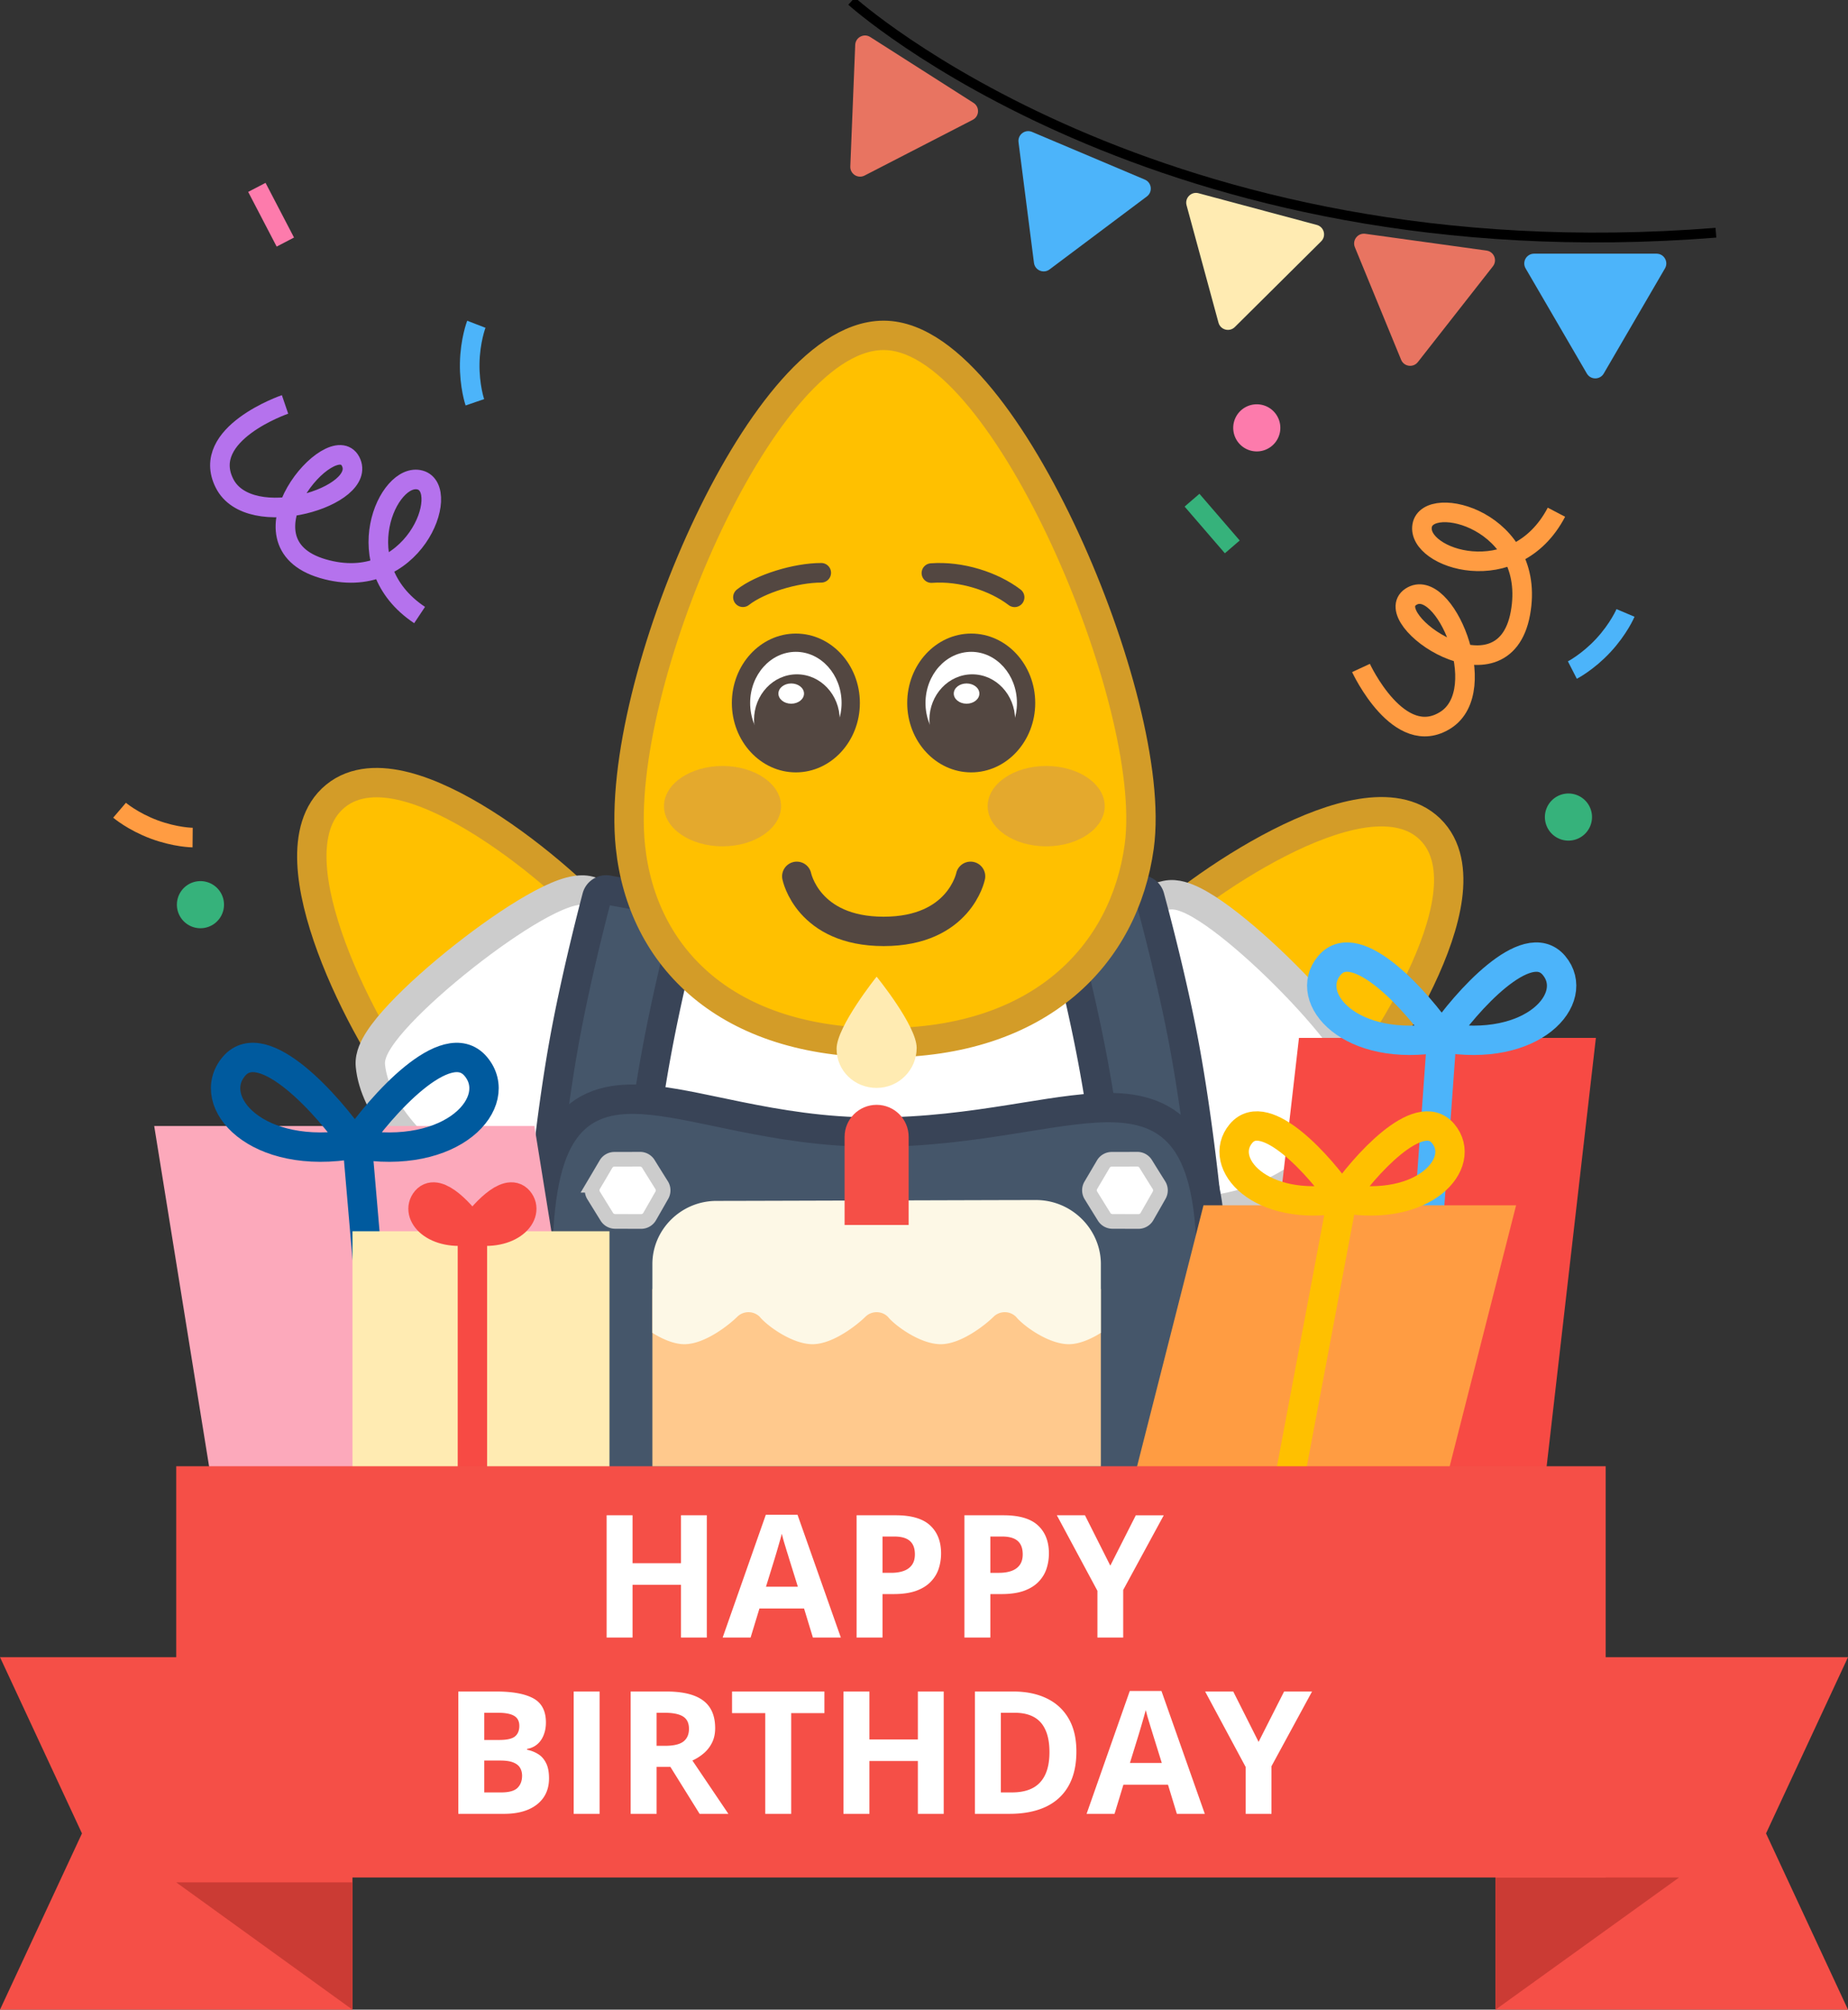 <svg width="755" height="821" viewBox="0 0 755 821" fill="none" xmlns="http://www.w3.org/2000/svg">
  <rect x="0" y="0" width="755" height="821" fill="#333333" stroke="none"/>
  <g clip-path="url(#a)">
    <mask id="b" style="mask-type:alpha" maskUnits="userSpaceOnUse" x="72" y="119" width="584" height="485">
      <path d="M656 119H72v485h584z" fill="#D9D9D9"/>
    </mask>
    <g mask="url(#b)">
      <path d="M255.413 470.189c13.696-11.183 18.908-26.011 17.473-41.616-1.409-15.311-9.151-31.087-20.687-45.217-11.492-14.075-32.957-33.487-54.526-47.08-10.778-6.793-21.937-12.361-32.148-14.962-10.063-2.563-20.579-2.559-28.481 3.893-7.891 6.442-10.044 16.761-9.604 27.165.445 10.564 3.589 22.668 8.014 34.649 8.853 23.97 23.433 49.021 34.944 63.12 11.569 14.171 25.647 24.789 40.518 29.097 15.127 4.383 30.815 2.121 44.497-9.049Z" fill="#FFC000" stroke="#D39C28" stroke-width="12"/>
      <path d="M258.444 477.715c23.153-18.268 26.021-44.557 19.897-66.699-3.055-11.05-8.379-21.301-14.755-29.46-6.307-8.07-14.014-14.559-22.077-17.373-2.046-.714-4.133-.672-5.838-.441-1.77.239-3.61.749-5.428 1.394-3.635 1.291-7.793 3.348-12.15 5.84-8.749 5.005-18.999 12.172-28.705 19.835-9.707 7.663-19.06 15.973-25.969 23.324-3.44 3.661-6.41 7.228-8.517 10.462-1.054 1.617-1.98 3.286-2.629 4.947-.625 1.6-1.158 3.611-.956 5.76.808 8.575 5.368 17.592 11.813 25.569 6.518 8.067 15.348 15.557 25.477 21.018 20.289 10.938 46.706 14.076 69.837-4.176Z" fill="#fff" stroke="#CCC" stroke-width="12"/>
      <path d="M454.058 473.206c12.709 12.293 28.046 15.732 43.375 12.479 15.041-3.192 29.802-12.728 42.484-25.84 12.633-13.06 29.397-36.65 40.371-59.663 5.484-11.5 9.707-23.233 11.095-33.679 1.367-10.293.131-20.737-7.201-27.829-7.323-7.083-17.822-8.012-28.104-6.357-10.439 1.679-22.091 6.219-33.472 12.016-22.768 11.599-45.94 29.012-58.594 42.095-12.718 13.149-21.615 28.374-24.152 43.647-2.581 15.536 1.503 30.851 14.198 43.131Z" fill="#FFC000" stroke="#D39C28" stroke-width="12"/>
      <path d="M446.938 477.098c20.854 20.854 47.298 20.623 68.571 11.949 10.615-4.328 20.172-10.816 27.529-18.104 7.276-7.207 12.817-15.622 14.668-23.958.469-2.117.183-4.184-.245-5.851-.445-1.729-1.167-3.497-2.021-5.227-1.708-3.459-4.237-7.347-7.222-11.382-5.995-8.103-14.313-17.443-23.06-26.185-8.747-8.743-18.095-17.059-26.205-23.059-4.038-2.988-7.928-5.52-11.387-7.234-1.729-.857-3.495-1.581-5.221-2.031-1.662-.433-3.722-.728-5.832-.275-8.422 1.806-16.843 7.391-24.01 14.726-7.248 7.417-13.653 17.064-17.89 27.763-8.487 21.43-8.51 48.033 12.325 68.868Z" fill="#fff" stroke="#CCC" stroke-width="12"/>
      <path d="M488.75 517.716c0 59.038-58.875 93.284-131.5 93.284s-131.5-34.246-131.5-93.284C225.75 415.729 284.625 346 357.25 346s131.5 78.981 131.5 171.716Z" fill="#fff" stroke="#CCC" stroke-width="12"/>
      <path d="M259.669 491.613a4.04 4.04 0 0 1-4.733 3.586l-29.371-5.308c-2.042-.369-3.462-2.222-3.253-4.286.957-9.466 3.813-35.837 8.184-60.024s10.925-49.889 13.342-59.092c.527-2.007 2.505-3.245 4.547-2.876l29.372 5.308a4.037 4.037 0 0 1 3.178 5.015c-2.487 9.323-8.513 32.84-13.13 58.387-4.616 25.548-7.203 49.687-8.136 59.29ZM432.7 374.177a4.036 4.036 0 0 1 3.138-5.04l29.329-5.54c2.039-.385 4.027.837 4.57 2.84 2.489 9.183 9.246 34.833 13.808 58.984s7.627 50.499 8.659 59.958c.225 2.063-1.18 3.926-3.219 4.311l-29.328 5.54a4.037 4.037 0 0 1-4.761-3.548c-1.009-9.596-3.787-33.713-8.605-59.223S435.26 383.48 432.7 374.177Z" fill="#45566A" stroke="#394457" stroke-width="12"/>
      <path d="M357.306 617.069c37.195 0 71.354-8.731 96.41-25.468 25.219-16.847 41.22-41.874 41.22-73.646 0-23.323-2.827-39.469-9.426-49.97-7.05-11.219-17.701-15.025-30.013-15.465-10.462-.374-23.042 1.653-36.869 3.882-1.817.292-3.655.589-5.513.883-16.294 2.585-34.859 5.216-55.809 5.216-20.838 0-39.322-3.177-55.557-6.469-2.855-.579-5.669-1.169-8.433-1.748-12.615-2.645-24.194-5.072-33.889-5.23-6.068-.099-11.913.656-17.195 3.053-5.39 2.446-9.798 6.422-13.196 12.089-6.549 10.925-9.36 28.208-9.36 53.759 0 31.772 16.001 56.799 41.221 73.646 25.056 16.737 59.214 25.468 96.409 25.468Z" fill="#45566A" stroke="#394457" stroke-width="12"/>
      <path d="M270.305 484.158a1212 1212 0 0 1-5.418-8.688 4 4 0 0 0-3.426-1.898c-3.477.019-6.953.03-10.439.031a4 4 0 0 0-3.446 1.97l-1.309 2.225c-1.261 2.143-2.517 4.279-3.784 6.411a4 4 0 0 0 .032 4.139 2603 2603 0 0 0 5.405 8.739 4 4 0 0 0 3.388 1.892l10.62.031a4 4 0 0 0 3.48-2.009c1.668-2.905 3.34-5.819 4.994-8.743a4 4 0 0 0-.097-4.1Zm203.178 0q-2.731-4.338-5.418-8.688a4 4 0 0 0-3.427-1.898c-3.476.019-6.952.03-10.438.031a4 4 0 0 0-3.446 1.97l-1.31 2.225c-1.26 2.143-2.516 4.279-3.783 6.411a4 4 0 0 0 .031 4.139 2603 2603 0 0 0 5.406 8.739 4 4 0 0 0 3.387 1.892l10.62.031a4 4 0 0 0 3.481-2.009c1.668-2.905 3.339-5.819 4.993-8.743a4 4 0 0 0-.096-4.1Z" fill="#fff" stroke="#CCC" stroke-width="6"/>
      <path d="M347.122 556.766h-18.081a2.49 2.49 0 0 1-2.147-1.236l-9.032-15.634a2.45 2.45 0 0 1 0-2.473l9.032-15.634a2.49 2.49 0 0 1 2.147-1.237h18.081c.892 0 1.701.479 2.147 1.237l9.033 15.634a2.46 2.46 0 0 1 0 2.473l-9.033 15.634a2.47 2.47 0 0 1-2.147 1.236m-16.644-4.947h15.208l7.612-13.16-7.612-13.159h-15.208l-7.613 13.159z" fill="#4CB4FA"/>
      <path d="M374.237 541.214h-18.082a2.49 2.49 0 0 1-2.146-1.237l-9.033-15.633a2.45 2.45 0 0 1 0-2.474l9.033-15.633a2.49 2.49 0 0 1 2.146-1.237h18.082c.891 0 1.701.478 2.146 1.237l9.033 15.633a2.45 2.45 0 0 1 0 2.474l-9.033 15.633a2.46 2.46 0 0 1-2.146 1.237m-16.645-4.947H372.8l7.613-13.16-7.613-13.16h-15.208l-7.613 13.16z" fill="#FFC000"/>
      <path d="M374.237 572.381h-18.082a2.49 2.49 0 0 1-2.146-1.237l-9.033-15.633a2.45 2.45 0 0 1 0-2.474l9.033-15.633a2.49 2.49 0 0 1 2.146-1.237h18.082c.891 0 1.701.478 2.146 1.237l9.033 15.633a2.45 2.45 0 0 1 0 2.474l-9.033 15.633a2.46 2.46 0 0 1-2.146 1.237m-16.645-4.947H372.8l7.613-13.16-7.613-13.16h-15.208l-7.613 13.16z" fill="#fff"/>
      <path d="M292.614 554.664c-15.298-4.099-30.444-2.754-42.679 5.176-12.267 7.952-20.663 21.909-23.665 41.133-2.193 14.041 1.679 30.245 8.044 43.339 3.214 6.611 7.181 12.682 11.608 17.483 4.36 4.729 9.543 8.631 15.263 10.164 5.648 1.513 11.83.856 17.74-.947 5.966-1.819 12.071-4.928 17.835-8.854 11.468-7.811 22.287-19.349 28.299-31.996 8.172-17.192 8.252-33.97 1.901-47.681-6.328-13.661-18.75-23.638-34.346-27.817Z" fill="#FFC000" stroke="#D39C28" stroke-width="12"/>
      <path d="M215.296 595.726c6.243-60.955 30.535-61.656 75.451-49.621 44.916 12.036 71.689 25.31 44.24 81.693-11.151 22.906-46.291 12.031-67.808 6.265-21.517-5.765-54.448-13.287-51.883-38.337" fill="#45566A"/>
      <path d="M340.194 616c-1.45 3.709-3.181 7.636-5.207 11.798-11.151 22.906-46.291 12.031-67.808 6.265-21.517-5.765-54.448-13.287-51.883-38.337 2.089-20.393 6.198-34.042 12.423-42.726" stroke="#394457" stroke-width="12" stroke-linecap="round"/>
      <path d="M330.332 628.004c2.664.576 3.996 3.582 2.635 5.944l-7.116 12.348a3.95 3.95 0 0 1-4.231 1.914c-7.335-1.522-28.103-5.965-50.514-11.969-22.329-5.984-43.783-12.846-51.49-15.358a3.956 3.956 0 0 1-2.706-4.15l1.306-13.938c.24-2.561 2.801-4.238 5.249-3.451 9.171 2.947 30.368 9.607 53.307 15.754 22.555 6.043 43.902 10.816 53.56 12.906Z" fill="#fff" stroke="#CCC" stroke-width="12"/>
      <path d="M425.214 555.812c15.5-4.153 30.822-2.955 43.181 4.792 12.424 7.787 20.887 21.585 23.801 40.657 2.131 13.945-1.948 30.045-8.513 43.047-3.318 6.57-7.394 12.603-11.919 17.377-4.461 4.708-9.722 8.571-15.472 10.112-11.098 2.973-24.631-1.976-35.927-9.423-11.593-7.643-22.525-18.994-28.558-31.509-8.207-17.024-8.152-33.697-1.581-47.339 6.534-13.565 19.198-23.483 34.988-27.714Z" fill="#FFC000" stroke="#D39C28" stroke-width="12"/>
      <path d="M503.489 595.929c-5.877-60.277-30.557-60.785-76.292-48.53s-73.042 25.597-45.581 81.186c11.156 22.584 46.948 11.552 68.857 5.682 21.909-5.871 55.431-13.567 53.016-38.338" fill="#45566A"/>
      <path d="M487.5 551.497c8.087 8.133 13.706 21.021 15.989 44.432 2.415 24.771-31.107 32.467-53.016 38.338s-57.701 16.902-68.857-5.681c-2.676-5.417-3.946-7.934-5.616-12.587" stroke="#394457" stroke-width="12" stroke-linecap="round"/>
      <path d="M386.282 628.766c-2.673.583-3.997 3.61-2.612 5.969l7.072 12.046a3.96 3.96 0 0 0 4.225 1.885c7.405-1.55 28.601-6.116 51.489-12.249 22.798-6.108 44.71-13.084 52.506-15.612a3.96 3.96 0 0 0 2.716-4.131l-1.205-13.651c-.227-2.568-2.786-4.261-5.241-3.475-9.302 2.974-30.946 9.745-54.363 16.02-23.015 6.167-44.786 11.062-54.587 13.198Z" fill="#fff" stroke="#CCC" stroke-width="12"/>
      <path d="M360.99 426c31.738 0 56.383-8.803 73.916-23.462 17.53-14.657 27.482-34.781 30.502-56.546 2.125-15.313-.504-35.925-5.974-57.777-5.508-22.004-14.049-45.858-24.229-67.898-10.164-22.003-22.079-42.45-34.43-57.503-6.174-7.525-12.598-13.875-19.124-18.387-6.498-4.492-13.488-7.427-20.661-7.427-7.095 0-14.018 2.758-20.482 7.06-6.481 4.314-12.838 10.399-18.934 17.641-12.191 14.484-23.883 34.248-33.857 55.8-9.992 21.59-18.373 45.222-23.841 67.582-5.445 22.268-8.104 43.687-6.329 60.707 2.35 22.533 12.058 42.75 29.569 57.285C304.595 417.584 329.322 426 360.99 426Z" fill="#FFC000" stroke="#D39C28" stroke-width="12"/>
      <path d="M295.181 345.75c13.205 0 23.909-7.349 23.909-16.415s-10.704-16.415-23.909-16.415-23.908 7.349-23.908 16.415 10.704 16.415 23.908 16.415m132.242 0c13.204 0 23.908-7.349 23.908-16.415s-10.704-16.415-23.908-16.415-23.908 7.349-23.908 16.415 10.704 16.415 23.908 16.415" fill="#E4A92D"/>
      <path d="M396.791 311.803c12.379 0 22.414-11.024 22.414-24.622s-10.035-24.623-22.414-24.623-22.414 11.024-22.414 24.623c0 13.598 10.035 24.622 22.414 24.622" fill="#fff"/>
      <path d="M396.791 315.534c-14.42 0-26.149-12.714-26.149-28.353s11.729-28.353 26.149-28.353 26.149 12.714 26.149 28.353-11.729 28.353-26.149 28.353m0-49.245c-10.295 0-18.678 9.371-18.678 20.892s8.383 20.891 18.678 20.891 18.678-9.371 18.678-20.891c0-11.521-8.383-20.892-18.678-20.892" fill="#534741"/>
      <path d="M397.209 312.787c9.672 0 17.513-8.352 17.513-18.654s-7.841-18.653-17.513-18.653-17.513 8.351-17.513 18.653 7.841 18.654 17.513 18.654" fill="#534741"/>
      <path d="M394.893 287.478c2.888 0 5.23-1.851 5.23-4.134s-2.342-4.134-5.23-4.134-5.23 1.851-5.23 4.134 2.342 4.134 5.23 4.134m-69.743 24.325c12.378 0 22.413-11.024 22.413-24.622s-10.035-24.623-22.413-24.623-22.414 11.024-22.414 24.623c0 13.598 10.035 24.622 22.414 24.622" fill="#fff"/>
      <path d="M325.149 315.534c-14.419 0-26.149-12.714-26.149-28.353s11.73-28.353 26.149-28.353 26.15 12.714 26.15 28.353-11.73 28.353-26.15 28.353m0-49.245c-10.295 0-18.678 9.371-18.678 20.892s8.383 20.891 18.678 20.891 18.679-9.371 18.679-20.891c0-11.521-8.383-20.892-18.679-20.892" fill="#534741"/>
      <path d="M325.567 312.787c9.672 0 17.513-8.352 17.513-18.654s-7.841-18.653-17.513-18.653-17.512 8.351-17.512 18.653 7.84 18.654 17.512 18.654" fill="#534741"/>
      <path d="M323.251 287.478c2.889 0 5.23-1.851 5.23-4.134s-2.341-4.134-5.23-4.134c-2.888 0-5.23 1.851-5.23 4.134s2.342 4.134 5.23 4.134" fill="#fff"/>
      <path d="M414.523 244.02c-8.5-6.501-21.821-10.802-34-9.902m-77 9.874c6.964-5.496 21.5-9.992 32-9.992" stroke="#534741" stroke-width="8" stroke-linecap="round"/>
      <path d="M325.523 358s4.5 22.5 35.5 22.5 35.5-22.5 35.5-22.5" stroke="#534741" stroke-width="12" stroke-linecap="round"/>
    </g>
    <path d="M530.693 424H652l-20.693 180H510z" fill="#F74A44"/>
    <path d="M589 424.5 576 604" stroke="#4CB4FA" stroke-width="12"/>
    <path d="M63 460h155.33L243 613H87.67z" fill="#FCA9BB"/>
    <path d="M589 423.811c-9.67-14.236-34.74-42.563-45.854-29.421-11.229 13.278 8.422 36.067 45.854 29.421Zm0 0c9.67-14.236 34.74-42.563 45.854-29.421 11.229 13.278-8.422 36.067-45.854 29.421Z" stroke="#4CB4FA" stroke-width="12"/>
    <path d="M144.958 467.35c-10.418-15.338-37.428-45.857-49.402-31.698-12.098 14.306 9.074 38.858 49.402 31.698Zm0 0c10.418-15.338 37.428-45.857 49.402-31.698 12.099 14.306-9.074 38.858-49.402 31.698Zm1.078.742 12.39 143.831" stroke="#005A9E" stroke-width="12"/>
    <path d="M249 503H144v110h105z" fill="#FFEBB2"/>
    <path d="M193 503v110m0-110.49c-3.982-5.861-14.305-17.526-18.881-12.114-4.624 5.467 3.468 14.851 18.881 12.114Zm0 0c3.982-5.861 14.304-17.526 18.881-12.114 4.624 5.467-3.468 14.851-18.881 12.114Z" stroke="#F74A44" stroke-width="12"/>
    <path d="M491.685 492.4H619.4L588.715 613H461z" fill="#FF9C42"/>
    <path d="M548.3 490.15 525.35 612.1m22.95-122.57c-8.703-12.812-31.265-38.307-41.268-26.479-10.107 11.95 7.58 32.46 41.268 26.479Zm0 0c8.703-12.812 31.266-38.307 41.269-26.479 10.106 11.95-7.58 32.46-41.269 26.479Z" stroke="#FFC000" stroke-width="12"/>
    <path d="M0 677h144v144H0l33.488-72zm755 144H611V677h144l-33.488 72z" fill="#F54F47"/>
    <path d="M144 769v52l-72-52zm467-2v54l75-54z" fill="#CB3B34"/>
    <path d="M656 599H72v168h584z" fill="#F54F47"/>
    <path d="M288.778 669h-10.561v-21.567h-19.79V669h-10.596v-49.971h10.596v19.585h19.79v-19.585h10.561zm43.338 0-3.623-11.895h-18.218L306.652 669h-11.416l17.637-50.176h12.954L343.532 669zm-6.153-20.781-3.623-11.621q-.342-1.162-.923-2.974a335 335 0 0 0-1.127-3.726 89 89 0 0 1-.889-3.315 79 79 0 0 1-.957 3.486 343 343 0 0 1-1.128 3.897q-.548 1.846-.786 2.632l-3.589 11.621zm39.954-29.19q9.673 0 14.116 4.17 4.443 4.136 4.443 11.416 0 3.282-.991 6.289-.991 2.975-3.247 5.298-2.221 2.324-5.947 3.692-3.726 1.332-9.194 1.333h-4.546V669h-10.596v-49.971zm-.547 8.682h-4.819v14.834h3.486q2.974 0 5.161-.786 2.187-.787 3.384-2.461 1.196-1.675 1.196-4.307 0-3.691-2.051-5.469-2.05-1.81-6.357-1.811m44.602-8.682q9.673 0 14.116 4.17 4.444 4.136 4.444 11.416 0 3.282-.992 6.289-.99 2.975-3.247 5.298-2.221 2.324-5.947 3.692-3.726 1.332-9.194 1.333h-4.546V669H394.01v-49.971zm-.547 8.682h-4.819v14.834h3.486q2.974 0 5.161-.786 2.188-.787 3.384-2.461 1.197-1.675 1.196-4.307 0-3.691-2.05-5.469-2.052-1.81-6.358-1.811m44.192 11.894 10.425-20.576h11.416l-16.577 30.523V669h-10.528v-19.106l-16.577-30.865h11.484zm-266.366 51.424h15.552q9.981 0 15.108 2.803t5.127 9.844q0 2.837-.923 5.127-.89 2.29-2.598 3.759-1.709 1.47-4.17 1.915v.341q2.495.513 4.512 1.778 2.016 1.23 3.213 3.623 1.23 2.358 1.23 6.289 0 4.545-2.221 7.793-2.223 3.246-6.358 4.99-4.101 1.709-9.775 1.709h-18.697zm10.596 19.79H204q4.614 0 6.391-1.435 1.777-1.47 1.777-4.307 0-2.871-2.119-4.101-2.085-1.266-6.631-1.265h-5.571zm0 8.409v13.022h6.904q4.786 0 6.666-1.846 1.88-1.845 1.879-4.956 0-1.846-.82-3.247t-2.768-2.187q-1.915-.786-5.298-.786zM234.383 741v-49.971h10.595V741zm37.834-49.971q6.803 0 11.211 1.641 4.443 1.641 6.597 4.956 2.153 3.315 2.153 8.374 0 3.418-1.299 5.981t-3.418 4.341a20.2 20.2 0 0 1-4.58 2.906L297.578 741h-11.757l-11.929-19.175h-5.64V741h-10.595v-49.971zm-.752 8.682h-3.213v13.501h3.418q5.264 0 7.52-1.743 2.29-1.778 2.29-5.196 0-3.554-2.461-5.058-2.427-1.504-7.554-1.504M323.245 741h-10.596v-41.152H299.08v-8.819h37.734v8.819h-13.569zm62.307 0H374.99v-21.567H355.2V741h-10.595v-49.971H355.2v19.585h19.79v-19.585h10.562zm54.206-25.464q0 8.442-3.247 14.116-3.213 5.64-9.331 8.511Q421.062 741 412.449 741h-14.151v-49.971h15.689q7.861 0 13.638 2.803 5.775 2.77 8.955 8.237 3.178 5.434 3.178 13.467m-11.006.274q0-5.537-1.64-9.092-1.606-3.59-4.785-5.298-3.145-1.709-7.793-1.709h-5.64v32.539h4.546q7.758 0 11.518-4.136 3.794-4.135 3.794-12.304M480.806 741l-3.623-11.895h-18.218L455.342 741h-11.416l17.636-50.176h12.955L492.222 741zm-6.153-20.781-3.623-11.621q-.341-1.162-.923-2.974-.546-1.845-1.128-3.726a91 91 0 0 1-.888-3.315 79 79 0 0 1-.957 3.486 365 365 0 0 1-1.914 6.529l-3.589 11.621zm39.544-8.614 10.424-20.576h11.416l-16.577 30.523V741h-10.527v-19.106l-16.577-30.865h11.484z" fill="#fff"/>
    <path d="M347.913.456s124.786 112.689 353.122 94.619" stroke="#000" stroke-width="4"/>
    <path d="M484.769 83.856c-.81-2.978 1.914-5.713 4.895-4.914l48.319 12.947c2.981.799 3.973 4.529 1.783 6.703l-35.276 35.014c-2.176 2.16-5.873 1.17-6.678-1.789z" fill="#FFEBB2"/>
    <path d="M416.115 58.079c-.392-3.061 2.683-5.394 5.525-4.192l46.075 19.48c2.842 1.202 3.311 5.033.842 6.884l-39.763 29.821c-2.453 1.84-5.978.349-6.367-2.692zm207.172 51.565c-1.553-2.667.371-6.013 3.457-6.013h50.023c3.086 0 5.01 3.346 3.457 6.013l-25.011 42.951c-1.543 2.65-5.371 2.65-6.913 0z" fill="#4CB4FA"/>
    <path d="M349.397 18.34c.124-3.083 3.545-4.87 6.147-3.211l42.178 26.896c2.602 1.659 2.425 5.514-.318 6.928L353.222 71.72c-2.725 1.405-5.953-.653-5.829-3.717zm204.133 82.654c-1.173-2.854 1.191-5.905 4.248-5.482l49.552 6.858c3.056.423 4.503 4.002 2.599 6.43l-30.663 39.117c-1.892 2.413-5.683 1.888-6.848-.948z" fill="#E87461"/>
    <path d="M650.334 332.541a9.624 9.624 0 1 0-19.085 2.501 9.624 9.624 0 0 0 19.085-2.501" fill="#36B27B"/>
    <path d="M523.001 173.541a9.624 9.624 0 1 0-19.085 2.501 9.624 9.624 0 0 0 19.085-2.501" fill="#FD7BAC"/>
    <path d="M556.031 272.884s15.508 33.512 34.619 21.251c19.11-12.261-.835-59.214-14.262-50.312-13.428 8.902 37.821 44.674 44.767 6.726s-37.849-49.228-40.14-35.785 37.898 26.873 54.867-5.509" stroke="#FF9C42" stroke-width="8" stroke-miterlimit="10"/>
    <path d="M642.389 273.735s6.268-3.205 12.618-10.029c6.351-6.825 9.097-13.307 9.097-13.307" stroke="#4CB4FA" stroke-width="8"/>
    <path d="M503.45 223.416 487 204.34" stroke="#36B27B" stroke-width="8"/>
    <path d="M76.3 377.414c4.325 3.089 10.335 2.087 13.425-2.238a9.623 9.623 0 1 0-13.424 2.238" fill="#36B27B"/>
    <path d="M116.452 165.219s-34.944 11.937-24.738 32.22c10.207 20.282 58.979 5.332 51.523-8.949s-48.367 32.966-11.348 43.824 52.9-32.522 39.768-36.199-30.671 34.897-.231 55.143" stroke="#B572ED" stroke-width="8" stroke-miterlimit="10"/>
    <path d="M48.845 331s5.353 4.572 14.084 7.84 15.77 3.333 15.77 3.333" stroke="#FF9C42" stroke-width="8"/>
    <path d="M194.608 132.473s-2.53 6.569-2.706 15.89 2.104 15.981 2.104 15.981" stroke="#4CB4FA" stroke-width="8"/>
    <path d="m104.942 76.549 11.634 22.341" stroke="#FD7BAC" stroke-width="8"/>
    <path d="M449.761 526.607H266.53V599h183.231z" fill="#FFC98D"/>
    <path d="M423.217 490.247c-12.72 0-117.423.356-130.511.356-14.458 0-26.176 11.718-26.176 25.808v28.098c4.014 2.496 8.748 4.634 13.088 4.634 8.441 0 18.425-8.069 21.554-11.178a6.55 6.55 0 0 1 9.239 0c2.785 3.489 13.133 11.178 21.558 11.178s18.426-8.069 21.555-11.178a6.55 6.55 0 0 1 9.239 0c2.785 3.489 13.133 11.178 21.558 11.178s18.426-8.069 21.554-11.178a6.55 6.55 0 0 1 9.24 0c2.785 3.489 13.133 11.178 21.558 11.178 4.339 0 9.076-2.138 13.088-4.634v-28.086c0-14.11-11.738-26.176-26.544-26.176" fill="#FDF8E6"/>
    <path d="M345.057 464.44c0-7.229 5.86-13.088 13.088-13.088s13.088 5.859 13.088 13.088v35.992h-26.176z" fill="#F54F47"/>
    <path d="M374.505 428.092c0 9.035-7.325 16.348-16.359 16.348-9.039 0-16.36-6.957-16.36-15.992S358.146 399 358.146 399s16.359 20.057 16.359 29.092" fill="#FFEBB2"/>
  </g>
  <defs>
    <clipPath id="a">
      <path fill="#fff" d="M0 0h755v821H0z"/>
    </clipPath>
  </defs>
</svg>
